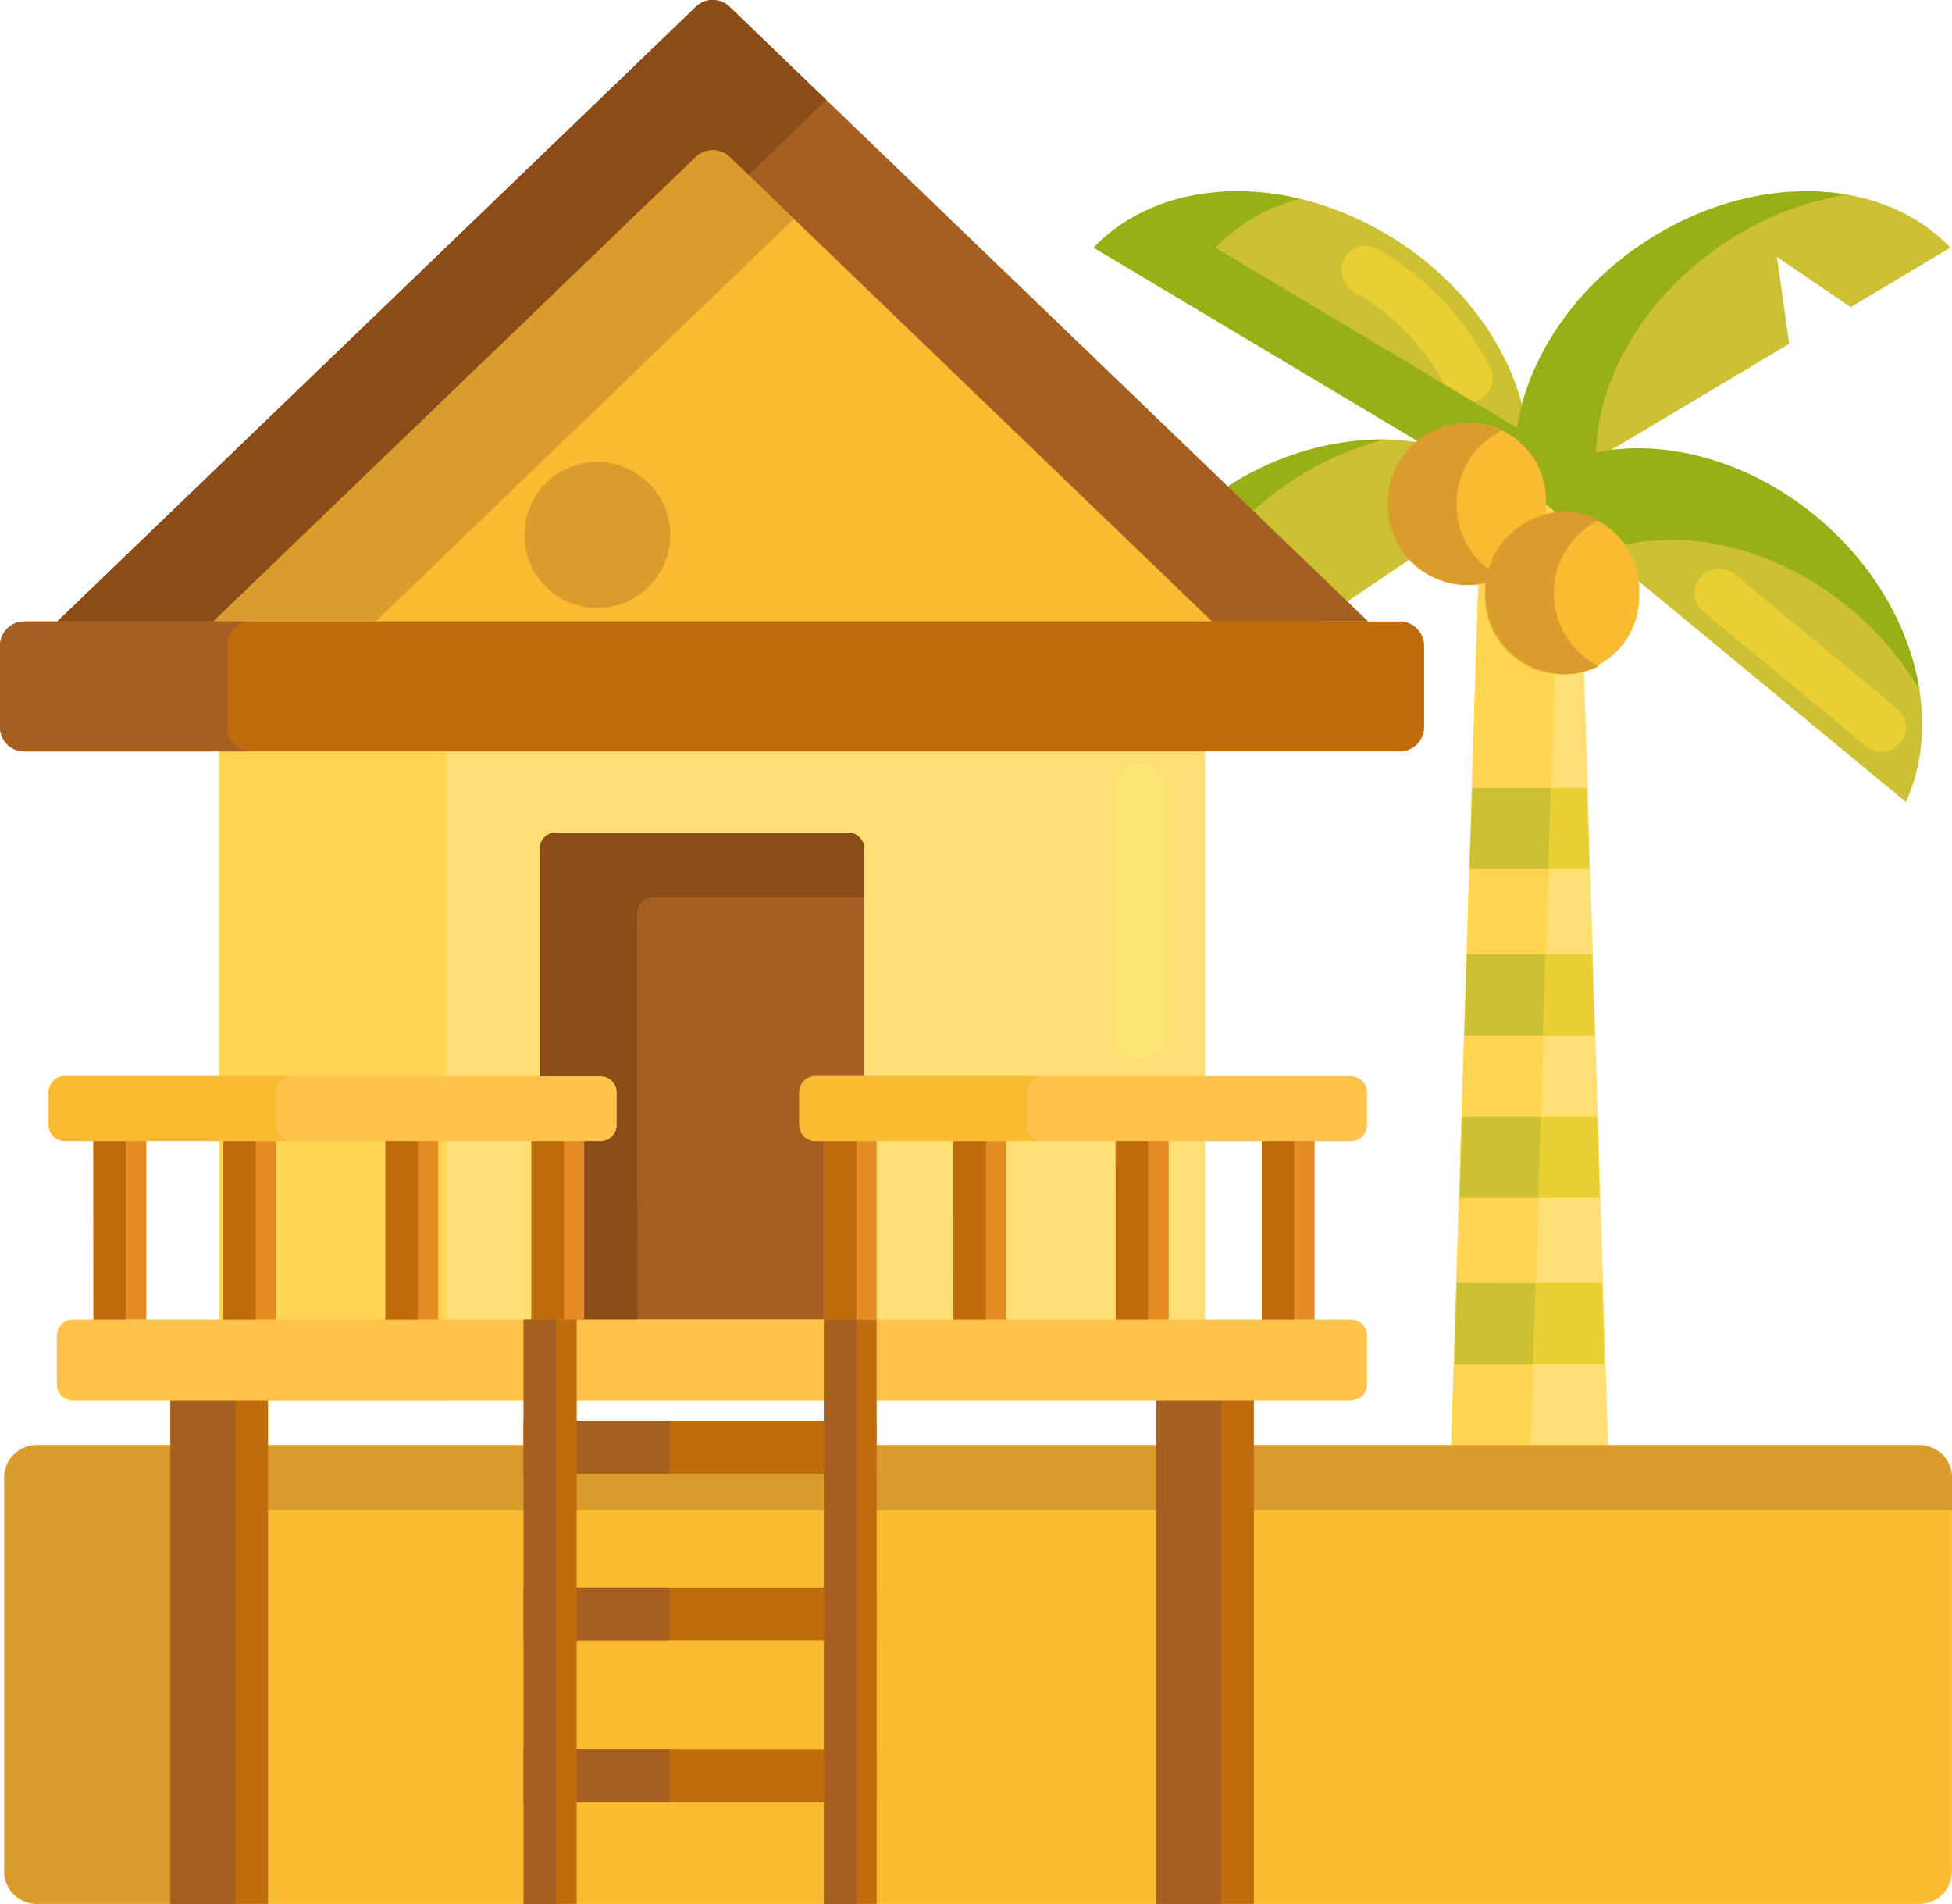 <svg id="Layer_1" data-name="Layer 1" xmlns="http://www.w3.org/2000/svg" viewBox="0 0 300.07 292.61"><title>logo</title><path d="M-33.65,253.3" transform="translate(-5.35 0)" fill="#ffdf74"/><path d="M-33.65,253.3" transform="translate(-5.35 0)" fill="#ffd551"/><path d="M-33.65,253.3" transform="translate(-5.35 0)" fill="#eacf32"/><path d="M-33.65,253.3" transform="translate(-5.35 0)" fill="#eacf32"/><path d="M-33.65,253.3" transform="translate(-5.35 0)" fill="#eacf32"/><path d="M-33.65,253.3" transform="translate(-5.35 0)" fill="#eacf32"/><path d="M-33.65,253.3" transform="translate(-5.35 0)" fill="#ccc033"/><path d="M-33.65,253.3" transform="translate(-5.35 0)" fill="#ccc033"/><path d="M-33.65,253.3" transform="translate(-5.35 0)" fill="#ccc033"/><path d="M-33.65,253.3" transform="translate(-5.35 0)" fill="#ccc033"/><path d="M-33.65,253.3" transform="translate(-5.35 0)" fill="#ccc033"/><path d="M-33.65,253.3" transform="translate(-5.35 0)" fill="#eacf32"/><path d="M-33.65,253.3" transform="translate(-5.35 0)" fill="#99af17"/><path d="M-33.65,253.3" transform="translate(-5.35 0)" fill="#ccc033"/><path d="M-33.65,253.3" transform="translate(-5.35 0)" fill="#ccc033"/><path d="M-33.65,253.3" transform="translate(-5.35 0)" fill="#99af17"/><path d="M-33.65,253.3" transform="translate(-5.35 0)" fill="#99af17"/><path d="M-33.65,253.3" transform="translate(-5.35 0)" fill="#ccc033"/><path d="M-33.65,253.3" transform="translate(-5.35 0)" fill="#eacf32"/><path d="M-33.65,253.3" transform="translate(-5.35 0)" fill="#99af17"/><path d="M-33.65,253.3" transform="translate(-5.35 0)" fill="#f9bb32"/><path d="M-33.65,253.3" transform="translate(-5.35 0)" fill="#f9bb32"/><path d="M-33.65,253.3" transform="translate(-5.35 0)" fill="#db9c2e"/><path d="M-33.65,253.3" transform="translate(-5.35 0)" fill="#db9c2e"/><path d="M-33.65,253.3" transform="translate(-5.35 0)" fill="#f9bb32"/><path d="M-33.65,253.3" transform="translate(-5.35 0)" fill="#db9c2e"/><path d="M-33.65,253.3" transform="translate(-5.35 0)" fill="#ffdf74"/><path d="M-33.65,253.3" transform="translate(-5.35 0)" fill="#fce575"/><path d="M-33.65,253.3" transform="translate(-5.35 0)" fill="#ffd551"/><path d="M-33.65,253.3" transform="translate(-5.35 0)" fill="#a56021"/><path d="M-33.65,253.3" transform="translate(-5.35 0)" fill="#8c4c17"/><path d="M-33.65,253.3" transform="translate(-5.35 0)" fill="#f9bb32"/><path d="M-33.65,253.3" transform="translate(-5.35 0)" fill="#db9c2e"/><path d="M-33.65,253.3" transform="translate(-5.35 0)" fill="#bf6c0d"/><path d="M-33.65,253.3" transform="translate(-5.35 0)" fill="#bf6c0d"/><path d="M-33.65,253.3" transform="translate(-5.35 0)" fill="#a56021"/><path d="M-33.65,253.3" transform="translate(-5.35 0)" fill="#a56021"/><path d="M-33.65,253.3" transform="translate(-5.35 0)" fill="#a56021"/><path d="M-33.65,253.3" transform="translate(-5.35 0)" fill="#8c4c17"/><path d="M-33.65,253.3" transform="translate(-5.35 0)" fill="#bf6c0d"/><path d="M-33.65,253.3" transform="translate(-5.35 0)" fill="#ffc34c"/><path d="M-33.65,253.3" transform="translate(-5.35 0)" fill="#e58d23"/><path d="M-33.65,253.3" transform="translate(-5.35 0)" fill="#e58d23"/><path d="M-33.65,253.3" transform="translate(-5.35 0)" fill="#e58d23"/><path d="M-33.65,253.3" transform="translate(-5.35 0)" fill="#e58d23"/><path d="M-33.65,253.3" transform="translate(-5.35 0)" fill="#e58d23"/><path d="M-33.65,253.3" transform="translate(-5.35 0)" fill="#e58d23"/><path d="M-33.65,253.3" transform="translate(-5.35 0)" fill="#e58d23"/><path d="M-33.65,253.3" transform="translate(-5.35 0)" fill="#e58d23"/><path d="M-33.65,253.3" transform="translate(-5.35 0)" fill="#bf6c0d"/><path d="M-33.65,253.3" transform="translate(-5.35 0)" fill="#bf6c0d"/><path d="M-33.65,253.3" transform="translate(-5.35 0)" fill="#bf6c0d"/><path d="M-33.65,253.3" transform="translate(-5.35 0)" fill="#a56021"/><path d="M-33.65,253.3" transform="translate(-5.35 0)" fill="#bf6c0d"/><path d="M-33.65,253.3" transform="translate(-5.35 0)" fill="#bf6c0d"/><path d="M-33.65,253.3" transform="translate(-5.35 0)" fill="#bf6c0d"/><path d="M-33.65,253.3" transform="translate(-5.35 0)" fill="#bf6c0d"/><path d="M-33.65,253.3" transform="translate(-5.35 0)" fill="#ffc34c"/><path d="M-33.65,253.3" transform="translate(-5.35 0)" fill="#f9bb32"/><path d="M-33.65,253.3" transform="translate(-5.35 0)" fill="#bf6c0d"/><path d="M-33.65,253.3" transform="translate(-5.35 0)" fill="#bf6c0d"/><path d="M-33.65,253.3" transform="translate(-5.35 0)" fill="#bf6c0d"/><path d="M-33.65,253.3" transform="translate(-5.35 0)" fill="#bf6c0d"/><path d="M-33.65,253.3" transform="translate(-5.35 0)" fill="#ffc34c"/><path d="M-33.65,253.3" transform="translate(-5.35 0)" fill="#f9bb32"/><path d="M-33.65,253.3" transform="translate(-5.35 0)" fill="#bf6c0d"/><path d="M-33.65,253.3" transform="translate(-5.35 0)" fill="#a56021"/><path d="M-33.65,253.3" transform="translate(-5.35 0)" fill="#a56021"/><path d="M-33.65,253.3" transform="translate(-5.35 0)" fill="#a56021"/><path d="M-33.65,253.3" transform="translate(-5.35 0)" fill="#a56021"/><path d="M-33.65,253.3" transform="translate(-5.35 0)" fill="#bf6c0d"/><path d="M-33.65,253.3" transform="translate(-5.35 0)" fill="#a56021"/><path d="M-33.65,253.3" transform="translate(-5.35 0)" fill="#db9c2e"/><path d="M232.49,227.12h16a4.14,4.14,0,0,0,4.08-4.21v-.14L247.85,71.2H233.17l-4.76,151.57a4.16,4.16,0,0,0,3.94,4.35Z" transform="translate(-5.35 0)" fill="#ffdf74"/><path d="M240.64,222.77,245.4,71.2H233.17l-4.76,151.57a4.16,4.16,0,0,0,3.94,4.35h12.37a4.15,4.15,0,0,1-4.08-4.23Z" transform="translate(-5.35 0)" fill="#ffd551"/><path d="M229,209.66H252l-.39-12.48H229.37Z" transform="translate(-5.35 0)" fill="#eacf32"/><path d="M229.76,184.09h21.5l-.41-12.48h-20.7Z" transform="translate(-5.35 0)" fill="#eacf32"/><path d="M230.54,159.14h19.94l-.39-12.48H230.93Z" transform="translate(-5.35 0)" fill="#eacf32"/><path d="M231.33,133.57h18.36l-.39-12.48H231.72Z" transform="translate(-5.35 0)" fill="#eacf32"/><path d="M229.29,197.18l-.2,6.51-.19,6H241l.4-12.48Z" transform="translate(-5.35 0)" fill="#ccc033"/><path d="M230.09,171.61v1.28l-.35,11.2h12.07l.39-12.48Z" transform="translate(-5.35 0)" fill="#ccc033"/><path d="M230.85,146.66l-.09,2.79-.3,9.69h12.07l.4-12.48Z" transform="translate(-5.35 0)" fill="#ccc033"/><path d="M231.68,121.09l-.21,6.48-.19,6h12.08l.39-12.48Z" transform="translate(-5.35 0)" fill="#ccc033"/><path d="M239.51,77.47c3.87-14.2-4.54-31.66-20.89-41.41s-35.18-8.55-45.15,2Z" transform="translate(-5.35 0)" fill="#ccc033"/><path d="M231.1,61.79a3.75,3.75,0,0,1-3.35-2.08,36.9,36.9,0,0,0-14.16-14.86,3.74,3.74,0,1,1,3.61-6.55l.22.13a44.51,44.51,0,0,1,17,18,3.74,3.74,0,0,1-1.69,5A3.69,3.69,0,0,1,231.1,61.79Z" transform="translate(-5.35 0)" fill="#eacf32"/><path d="M192.19,38.07a27.32,27.32,0,0,1,13-7.51c-12.35-2.93-24.4-.22-31.7,7.51l66,39.4a27.84,27.84,0,0,0,.7-10.75Z" transform="translate(-5.35 0)" fill="#99af17"/><path d="M193,75.48c-15.67,10.6-22.85,28.44-18,42.36l14.67-9.92L187.85,94l10.84,7.77L238.26,75C227.56,65.05,208.62,64.88,193,75.48Z" transform="translate(-5.35 0)" fill="#ccc033"/><path d="M260,36.06c16.35-9.75,35.19-8.55,45.16,2L289.85,47.2l-11.34-7.7,1.88,13.34L239.11,77.47C235.28,63.27,243.69,45.81,260,36.06Z" transform="translate(-5.35 0)" fill="#ccc033"/><path d="M203.49,74.2a47.19,47.19,0,0,1,14.68-6.65A44.41,44.41,0,0,0,193,75.48c-15.67,10.6-22.85,28.44-18,42.36l9.33-6.31C182.45,98.57,189.66,83.56,203.49,74.2Z" transform="translate(-5.35 0)" fill="#99af17"/><path d="M272.51,36.06a47.06,47.06,0,0,1,16.72-6.15c-9.05-1.54-19.56.4-29.2,6.15-16.34,9.75-24.75,27.21-20.89,41.41l11.55-6.89C250.6,58,258.73,44.28,272.51,36.06Z" transform="translate(-5.35 0)" fill="#99af17"/><path d="M239.41,74.57c11.63-8.89,30.5-7.25,45.08,4.8s20,30.5,13.84,43.89Z" transform="translate(-5.35 0)" fill="#ccc033"/><path d="M294.56,115.54a3.7,3.7,0,0,1-2.38-.86L267.18,94A3.74,3.74,0,0,1,272,88.25h0l25,20.67a3.74,3.74,0,0,1-2.39,6.62Z" transform="translate(-5.35 0)" fill="#eacf32"/><path d="M289.6,93.38a47.63,47.63,0,0,1,10.82,12.67c-1.5-9.55-7-19.33-15.93-26.72-14.58-12-33.45-13.69-45.08-4.8L251.72,84.7C263.05,80.71,277.74,83.63,289.6,93.38Z" transform="translate(-5.35 0)" fill="#99af17"/><path d="M245.47,103.63h0a11.87,11.87,0,0,1-11.85-11.85V90.53a11.86,11.86,0,0,1,11.85-11.85h0a11.86,11.86,0,0,1,11.85,11.85h0v1.25A11.87,11.87,0,0,1,245.47,103.63Z" transform="translate(-5.35 0)" fill="#f9bb32"/><path d="M231.13,89.91h0a11.86,11.86,0,0,1-11.85-11.85h0V76.81A11.84,11.84,0,0,1,231.11,65h0A11.86,11.86,0,0,1,243,76.81h0v1.25A11.87,11.87,0,0,1,231.13,89.91Z" transform="translate(-5.35 0)" fill="#f9bb32"/><path d="M229.26,77.44h0a12.51,12.51,0,0,1,6.89-11.23A12,12,0,0,0,230.86,65h0a12.32,12.32,0,0,0-12.2,12.4h0a12.32,12.32,0,0,0,12.11,12.53h.08a12,12,0,0,0,5.29-1.24A12.48,12.48,0,0,1,229.26,77.44Z" transform="translate(-5.35 0)" fill="#db9c2e"/><path d="M244.23,91.16h0a12.51,12.51,0,0,1,6.89-11.23,11.91,11.91,0,0,0-5.27-1.25h0a12.33,12.33,0,0,0-12.19,12.46h0a12.33,12.33,0,0,0,12.17,12.49h0a11.82,11.82,0,0,0,5.29-1.24A12.46,12.46,0,0,1,244.23,91.16Z" transform="translate(-5.35 0)" fill="#db9c2e"/><path d="M300.36,292.61H11a5,5,0,0,1-5-5v-60.5a5,5,0,0,1,5-5h289.4a5,5,0,0,1,5,5v60.5A5,5,0,0,1,300.36,292.61Z" transform="translate(-5.35 0)" fill="#f9bb32"/><path d="M33.42,237.1a5,5,0,0,1,5-5h267v-5a5,5,0,0,0-5-5H11a5,5,0,0,0-5,5v60.5a5,5,0,0,0,5,5H33.42Z" transform="translate(-5.35 0)" fill="#db9c2e"/><path d="M39,75.56H190.59V215.27H39Z" transform="translate(-5.35 0)" fill="#ffdf74"/><path d="M176.85,158.83V121.14a3.83,3.83,0,0,1,3.27-3.85,3.74,3.74,0,0,1,4.21,3.71v38a3.75,3.75,0,0,1-3.75,3.75,3.55,3.55,0,0,1-.46,0A3.82,3.82,0,0,1,176.85,158.83Z" transform="translate(-5.35 0)" fill="#fce575"/><path d="M39,75.56H74V215.27H39Z" transform="translate(-5.35 0)" fill="#ffd551"/><path d="M215.67,95.52H14.16L112.32,1.05a3.73,3.73,0,0,1,5.19,0Z" transform="translate(-5.35 0)" fill="#a56021"/><path d="M117.51,1.05a3.73,3.73,0,0,0-5.19,0L14.16,95.52H49.08l83.29-80.14Z" transform="translate(-5.35 0)" fill="#8c4c17"/><path d="M191.68,95.52H38.15l74.17-71.39a3.75,3.75,0,0,1,5.19,0Z" transform="translate(-5.35 0)" fill="#f9bb32"/><path d="M117.51,24.13a3.75,3.75,0,0,0-5.19,0L38.15,95.52H63.09l64.29-61.88Z" transform="translate(-5.35 0)" fill="#db9c2e"/><path d="M31.55,212.78h15v79.83h-15Z" transform="translate(-5.35 0)" fill="#bf6c0d"/><path d="M183.1,212.78h15v79.83h-15Z" transform="translate(-5.35 0)" fill="#bf6c0d"/><path d="M31.55,212.78h10v79.83h-10Z" transform="translate(-5.35 0)" fill="#a56021"/><path d="M183.1,212.78h10v79.83h-10Z" transform="translate(-5.35 0)" fill="#a56021"/><path d="M138.2,202.8H88.3V130.45a2.5,2.5,0,0,1,2.5-2.5h44.9a2.5,2.5,0,0,1,2.5,2.5Z" transform="translate(-5.35 0)" fill="#a56021"/><path d="M103.27,140.43a2.5,2.5,0,0,1,2.49-2.5H138.2v-7.48a2.5,2.5,0,0,0-2.5-2.5H90.85a2.5,2.5,0,0,0-2.5,2.5V202.8h15Z" transform="translate(-5.35 0)" fill="#8c4c17"/><path d="M220.53,115.48H9.09a3.73,3.73,0,0,1-3.74-3.74h0V99.26a3.73,3.73,0,0,1,3.72-3.74H220.53a3.73,3.73,0,0,1,3.74,3.74v12.51A3.72,3.72,0,0,1,220.53,115.48Z" transform="translate(-5.35 0)" fill="#bf6c0d"/><path d="M213,215.27H16.58a2.5,2.5,0,0,1-2.5-2.49v-7.49a2.48,2.48,0,0,1,2.49-2.49H213a2.48,2.48,0,0,1,2.5,2.48h0v7.49A2.5,2.5,0,0,1,213,215.27Z" transform="translate(-5.35 0)" fill="#ffc34c"/><path d="M132,167.87h8.11V202.8H132Z" transform="translate(-5.35 0)" fill="#e58d23"/><path d="M151.92,167.87H160V202.8h-8.11Z" transform="translate(-5.35 0)" fill="#e58d23"/><path d="M176.85,167.87H185V202.8h-8.11Z" transform="translate(-5.35 0)" fill="#e58d23"/><path d="M199.32,167.87h8.11V202.8h-8.11Z" transform="translate(-5.35 0)" fill="#e58d23"/><path d="M19.7,167.87h8.15V202.8h-8.1Z" transform="translate(-5.35 0)" fill="#e58d23"/><path d="M39.65,167.87h8.11V202.8H39.65Z" transform="translate(-5.35 0)" fill="#e58d23"/><path d="M64.6,167.87h8.11V202.8H64.6Z" transform="translate(-5.35 0)" fill="#e58d23"/><path d="M87.05,167.87h8.11V202.8H87.05Z" transform="translate(-5.35 0)" fill="#e58d23"/><path d="M140.07,218.38v8.11H85.85v-8.11Z" transform="translate(-5.35 0)" fill="#bf6c0d"/><path d="M140.07,244v8.11H85.85V244Z" transform="translate(-5.35 0)" fill="#bf6c0d"/><path d="M140.07,268.91V277H85.85v-8.11Z" transform="translate(-5.35 0)" fill="#bf6c0d"/><path d="M40.28,111.77V99.23A3.73,3.73,0,0,1,44,95.52H9.09a3.73,3.73,0,0,0-3.74,3.72v12.5a3.73,3.73,0,0,0,3.74,3.74H44a3.73,3.73,0,0,1-3.74-3.7Z" transform="translate(-5.35 0)" fill="#a56021"/><path d="M19.7,167.87h5V202.8h-5Z" transform="translate(-5.35 0)" fill="#bf6c0d"/><path d="M39.65,167.87h5V202.8h-5Z" transform="translate(-5.35 0)" fill="#bf6c0d"/><path d="M64.6,167.87h5V202.8h-5Z" transform="translate(-5.35 0)" fill="#bf6c0d"/><path d="M87.05,167.87h5V202.8h-5Z" transform="translate(-5.35 0)" fill="#bf6c0d"/><path d="M97.66,175.38H15.33a2.48,2.48,0,0,1-2.5-2.48h0v-5a2.5,2.5,0,0,1,2.5-2.5H97.66a2.48,2.48,0,0,1,2.49,2.49h0v5a2.48,2.48,0,0,1-2.47,2.49Z" transform="translate(-5.35 0)" fill="#ffc34c"/><path d="M47.76,172.86v-5a2.5,2.5,0,0,1,2.5-2.5H15.33a2.5,2.5,0,0,0-2.5,2.5v5a2.48,2.48,0,0,0,2.49,2.49H50.26a2.48,2.48,0,0,1-2.5-2.48Z" transform="translate(-5.35 0)" fill="#f9bb32"/><path d="M132,167.87h5V202.8h-5Z" transform="translate(-5.35 0)" fill="#bf6c0d"/><path d="M151.92,167.87h5V202.8h-5Z" transform="translate(-5.35 0)" fill="#bf6c0d"/><path d="M176.85,167.87h5V202.8h-5Z" transform="translate(-5.35 0)" fill="#bf6c0d"/><path d="M199.32,167.87h5V202.8h-5Z" transform="translate(-5.35 0)" fill="#bf6c0d"/><path d="M213,175.38H130.71a2.48,2.48,0,0,1-2.49-2.49h0v-5a2.5,2.5,0,0,1,2.49-2.5H213a2.5,2.5,0,0,1,2.5,2.5v5a2.48,2.48,0,0,1-2.49,2.49Z" transform="translate(-5.35 0)" fill="#ffc34c"/><path d="M163.15,172.86v-5a2.48,2.48,0,0,1,2.48-2.5H130.71a2.5,2.5,0,0,0-2.49,2.5v5a2.48,2.48,0,0,0,2.49,2.49h34.93a2.48,2.48,0,0,1-2.49-2.47Z" transform="translate(-5.35 0)" fill="#f9bb32"/><path d="M132,202.8h8.11v89.81H132Z" transform="translate(-5.35 0)" fill="#bf6c0d"/><path d="M132,202.8h5v89.81h-5Z" transform="translate(-5.35 0)" fill="#a56021"/><path d="M85.85,218.38H108.3v8.11H85.85Z" transform="translate(-5.35 0)" fill="#a56021"/><path d="M85.85,244H108.3v8.11H85.85Z" transform="translate(-5.35 0)" fill="#a56021"/><path d="M85.85,268.91H108.3V277H85.85Z" transform="translate(-5.35 0)" fill="#a56021"/><path d="M85.85,202.8H94v89.81H85.85Z" transform="translate(-5.35 0)" fill="#bf6c0d"/><path d="M85.85,202.8h5v89.81h-5Z" transform="translate(-5.35 0)" fill="#a56021"/><path d="M108.39,82.23A11.22,11.22,0,1,1,97.17,71a11.22,11.22,0,0,1,11.22,11.22Z" transform="translate(-5.35 0)" fill="#db9c2e"/></svg>